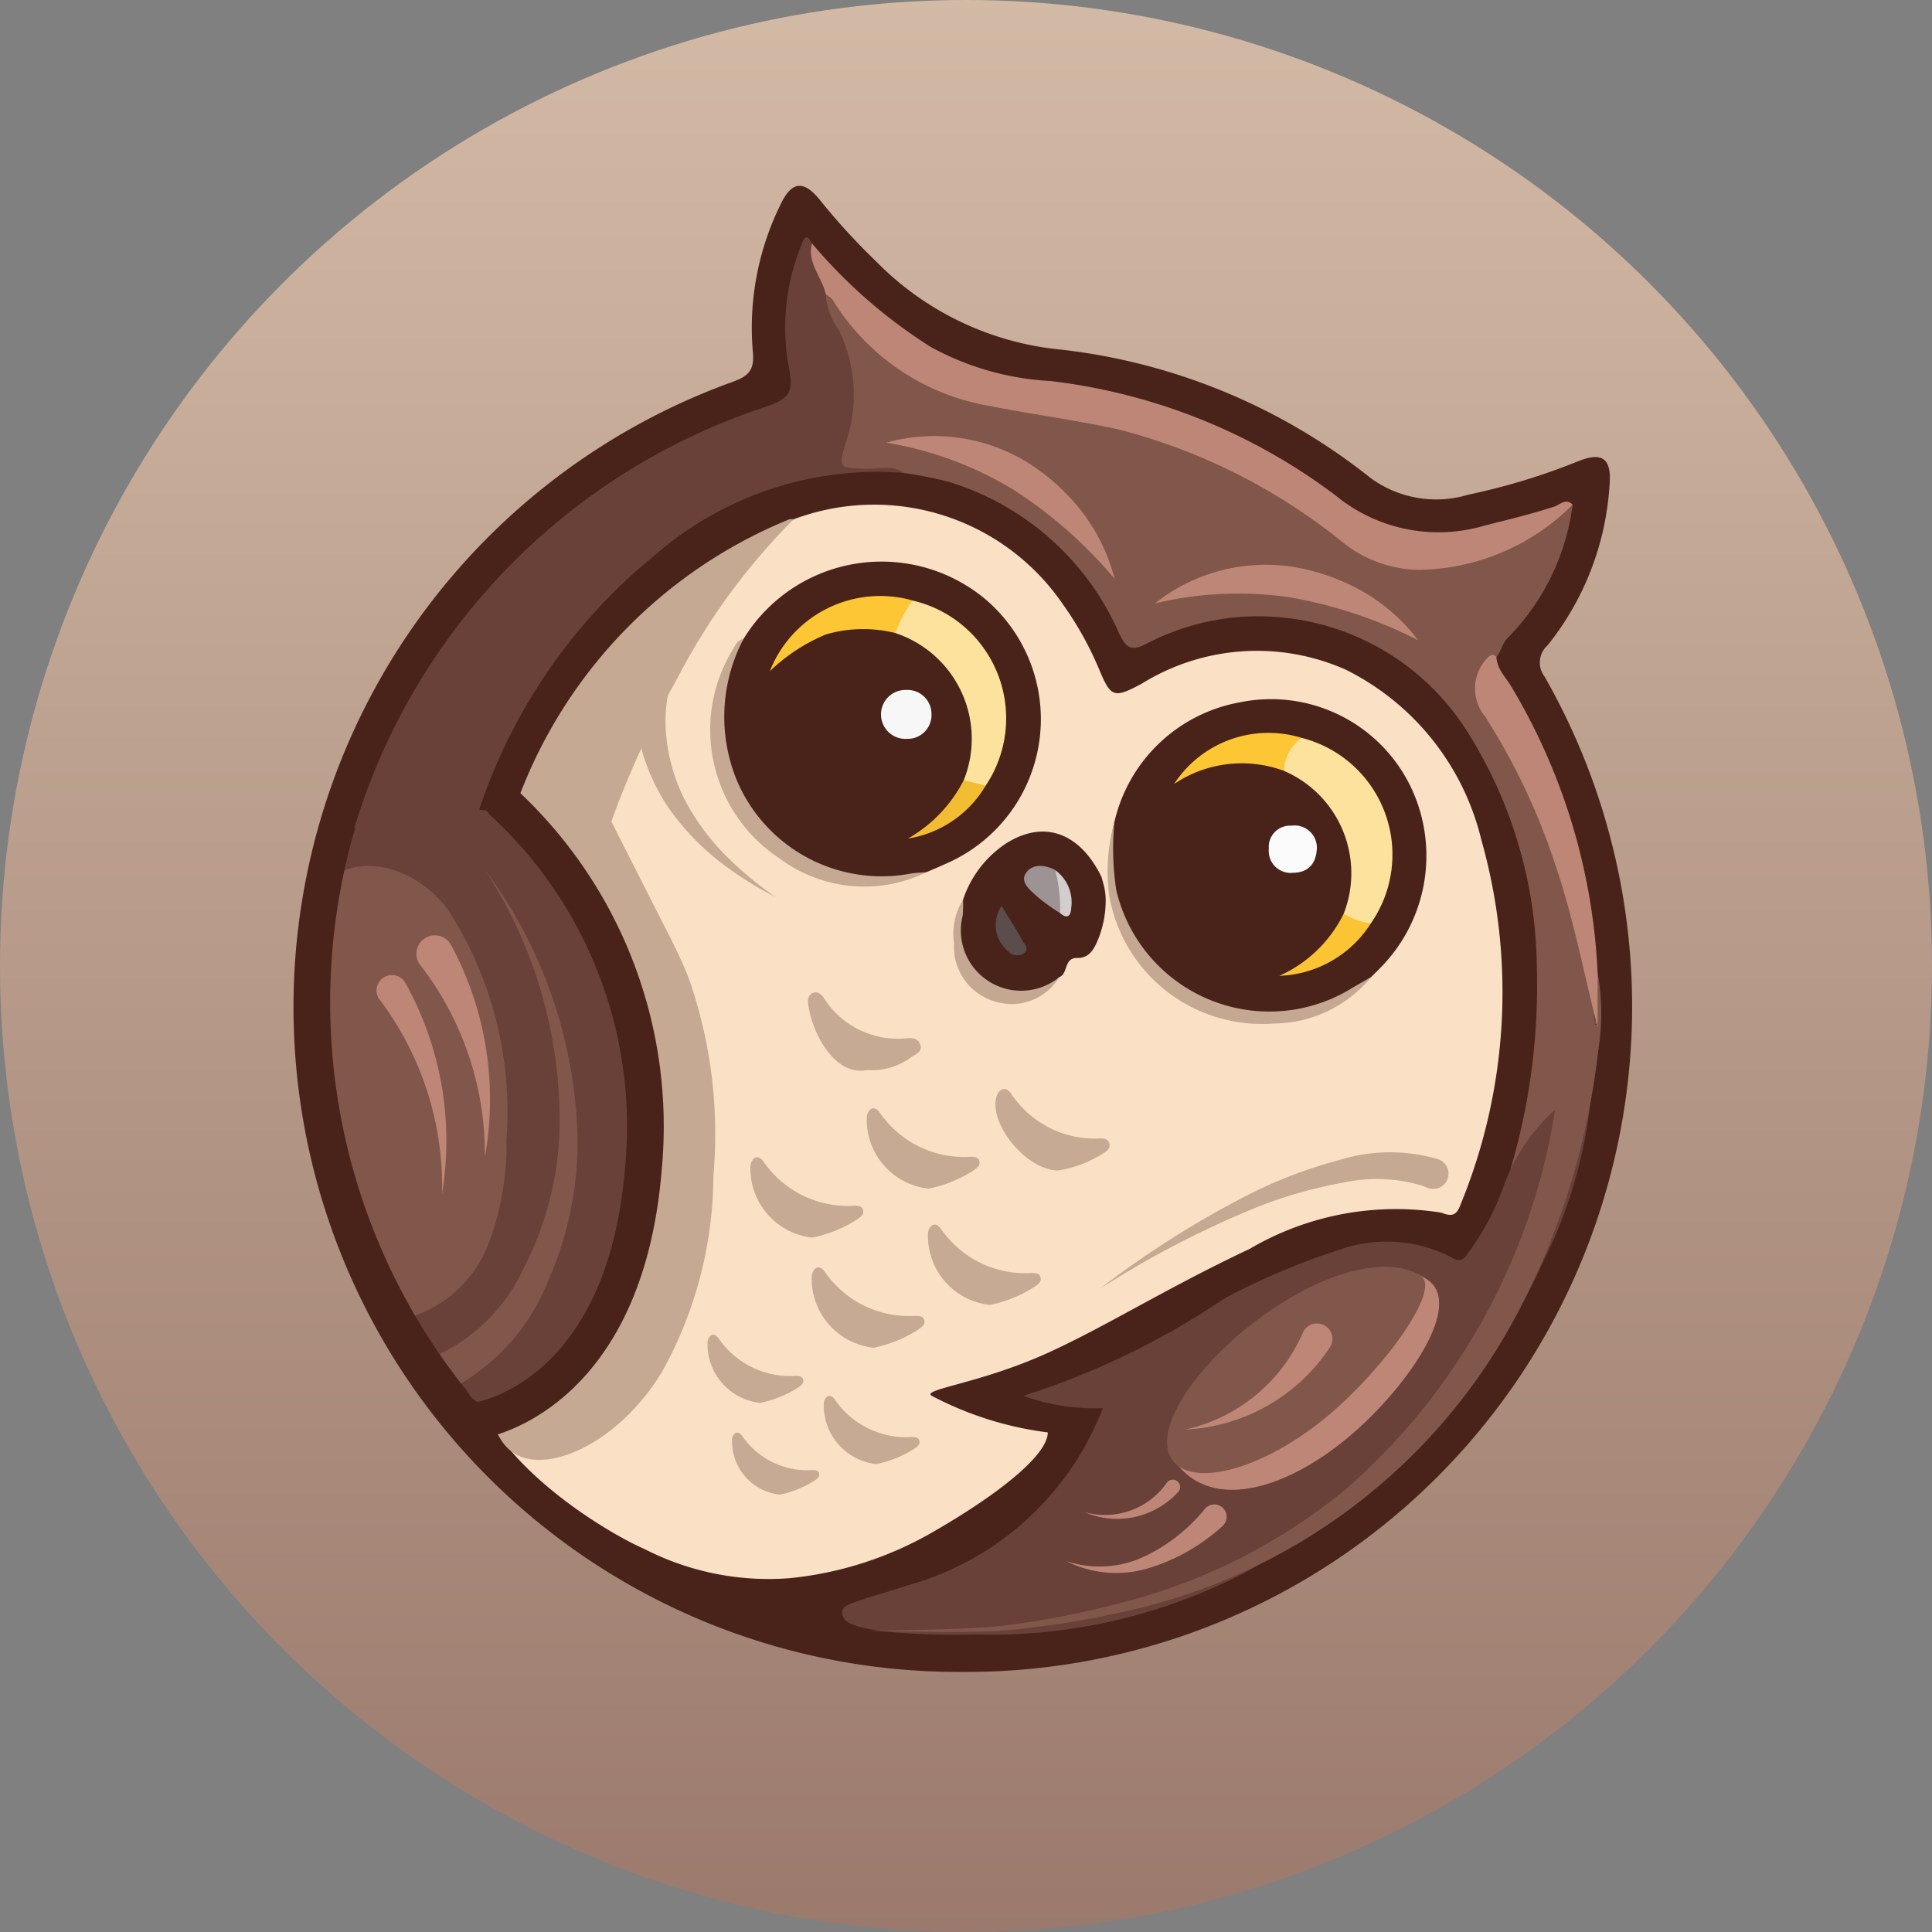 <svg id="Layer_1" data-name="Layer 1" xmlns="http://www.w3.org/2000/svg" xmlns:xlink="http://www.w3.org/1999/xlink" width="24" height="24" viewBox="0 0 24 24">
  <rect x="0" y="0" width="24" height="24" fill="#808080" stroke="none"/>
  <defs>
    <style>
      .cls-1 {
        opacity: 0.85;
        fill: url(#linear-gradient);
      }

      .cls-2 {
        fill: #49231a;
      }

      .cls-3 {
        fill: #fae0c5;
      }

      .cls-4 {
        fill: #82574b;
      }

      .cls-5 {
        fill: #694138;
      }

      .cls-6 {
        fill: #c5a992;
      }

      .cls-7 {
        fill: #be8676;
      }

      .cls-8 {
        fill: #c4a891;
      }

      .cls-9 {
        fill: #c6aa93;
      }

      .cls-10 {
        fill: #c4a892;
      }

      .cls-11 {
        fill: #fde29d;
      }

      .cls-12 {
        fill: #fcc634;
      }

      .cls-13 {
        fill: #f8f7f7;
      }

      .cls-14 {
        fill: #f3bd33;
      }

      .cls-15 {
        fill: #fbfbfb;
      }

      .cls-16 {
        fill: #fac434;
      }

      .cls-17 {
        fill: #9e9394;
      }

      .cls-18 {
        fill: #5b4d4b;
      }

      .cls-19 {
        fill: #d3cdcd;
      }

      .cls-20, .cls-21 {
        fill: none;
        stroke: #49231a;
        stroke-linecap: round;
        stroke-miterlimit: 10;
      }

      .cls-20 {
        stroke-width: 0.456px;
      }

      .cls-21 {
        stroke-width: 0.418px;
      }
    </style>
    <linearGradient id="linear-gradient" x1="12" y1="-8.882" x2="12" y2="34.943" gradientUnits="userSpaceOnUse">
      <stop offset="0" stop-color="#fae0c5"/>
      <stop offset="1" stop-color="#82574b"/>
    </linearGradient>
  </defs>
  <title>24х24----01</title>
  <circle class="cls-1" cx="12" cy="12" r="12"/>
  <g>
    <path class="cls-2" d="M11.953,20.769A8.258,8.258,0,0,1,9.102,4.743c.204-.073.272-.154.25-.373a3.463,3.463,0,0,1,.341-1.823c.139-.299.292-.316.498-.055a8.25,8.25,0,0,0,.692.755,3.711,3.711,0,0,0,2.307,1.097A7.529,7.529,0,0,1,17.026,5.938a1.379,1.379,0,0,0,1.214.207,8.079,8.079,0,0,0,1.357-.412c.309-.127.427-.038.397.299a3.525,3.525,0,0,1-.769,1.984.287.287,0,0,0-.037.39A8.266,8.266,0,0,1,11.953,20.769Z"/>
    <path class="cls-3" d="M9.859,6.451a2.84,2.84,0,0,1,3.345,1.056,4.175,4.175,0,0,1,.454.818c.143.34.182.351.523.169a2.717,2.717,0,0,1,2.537-.175,3.196,3.196,0,0,1,1.684,2.115,6.942,6.942,0,0,1-.253,4.516c-.049.135-.097.174-.245.114a3.588,3.588,0,0,0-2.38.45c-1.028.484-1.788.965-2.508,1.292-.836.38-1.566.451-1.444.532a4.223,4.223,0,0,0,1.444.456c0,.27-.568.739-1.394,1.218a4.434,4.434,0,0,1-1.815.593,3.381,3.381,0,0,1-1.808-.366C7.541,19.044,5.498,17.868,5.871,16.504c.173-.634,1.672-3.269,1.52-5.245a4.472,4.472,0,0,1,.304-1.672c.062-.638.282-.388.544-.973A7.39,7.39,0,0,1,9.42,6.81,1.882,1.882,0,0,1,9.859,6.451Z"/>
    <path class="cls-4" d="M19.536,6.271a2.879,2.879,0,0,1-.805,1.652c-.073.071-.082.169-.142.241a.536.536,0,0,0-.043.745,8.955,8.955,0,0,1,1.169,3.031,4.149,4.149,0,0,1,.098.777c.016.036.059-.013.025.003-.014.007-.027.001-.024-.015.038-.206-.132-.423.032-.622a2.833,2.833,0,0,1-.045,1.213c-.009.055-.016.11-.024.165-.22.278-.764,1.457-1.136,1.447a8.093,8.093,0,0,0,.45-2.91,5.58,5.58,0,0,0-.89-2.951,3.063,3.063,0,0,0-2.398-1.386,2.982,2.982,0,0,0-1.565.338c-.192.099-.254.04-.334-.127a3.389,3.389,0,0,0-2.123-1.888,5.427,5.427,0,0,0-.555-.109,1.994,1.994,0,0,0-.615-.021c-.206.008-.249-.079-.21-.255.018-.083.039-.165.058-.248a1.69,1.69,0,0,0-.091-1.157.741.741,0,0,1-.145-.504c.128-.109.188.015.237.087a3.009,3.009,0,0,0,2.285,1.273A7.845,7.845,0,0,1,16.517,6.516a2.037,2.037,0,0,0,2.705-.062A.743.743,0,0,1,19.536,6.271Z"/>
    <path class="cls-5" d="M10.257,3.654a.865.865,0,0,0,.164.447,1.828,1.828,0,0,1,.084,1.402c-.092.314-.083.31.253.32.156.005.322-.055.468.051A4.213,4.213,0,0,0,8.128,6.902,6.868,6.868,0,0,0,5.942,10.09a.84.84,0,0,1-.566.614,2.026,2.026,0,0,0-1.269,1.15,3.122,3.122,0,0,1,.116-.86,7.911,7.911,0,0,1,5.24-5.924c.356-.115.406-.188.327-.557a2.711,2.711,0,0,1,.167-1.472c.042-.125.073-.118.131-.017C10.104,3.245,10.315,3.413,10.257,3.654Z"/>
    <path class="cls-6" d="M9.859,6.451A7.998,7.998,0,0,0,8.4,8.453a11.39,11.39,0,0,0-.932,2.122c-.076.988-.062.328-.361.119a1.608,1.608,0,0,0-.708-.187c-.087-.013-.149-.02-.108-.134A6.011,6.011,0,0,1,9.803,6.452.17.17,0,0,1,9.859,6.451Z"/>
    <path class="cls-7" d="M10.257,3.654c-.044-.213-.236-.387-.17-.63a6.392,6.392,0,0,0,1.472,1.284,3.461,3.461,0,0,0,1.488.425,7.298,7.298,0,0,1,3.546,1.423,2.013,2.013,0,0,0,1.839.376c.294-.075.588-.145.876-.239.067-.022.144-.11.228-.024a2.751,2.751,0,0,1-1.909.81,1.553,1.553,0,0,1-.986-.374,7.339,7.339,0,0,0-2.748-1.371c-.524-.115-1.059-.184-1.586-.289a2.842,2.842,0,0,1-1.965-1.323C10.325,3.694,10.286,3.677,10.257,3.654Z"/>
    <path class="cls-5" d="M19.778,13.46A2.361,2.361,0,0,0,18.668,14.765a3.141,3.141,0,0,1-.435.805.16.16,0,0,1-.096.083.168.168,0,0,1-.103-.032,1.758,1.758,0,0,0-1.37-.105,8.916,8.916,0,0,0-1.444.608,9.75,9.75,0,0,1-2.508,1.216,2.601,2.601,0,0,0,.988.152A3.637,3.637,0,0,1,11.268,19.696c-.167.059-.533.159-.697.225-.043.017-.09.039-.105.083a.133.133,0,0,0,.019.101c.114.211,1.379.211,1.619.199a6.867,6.867,0,0,0,3.345-.76A11.307,11.307,0,0,0,17.881,17.72a9.44,9.44,0,0,0,1.292-2.052A5.88,5.88,0,0,0,19.778,13.46Z"/>
    <path class="cls-7" d="M19.846,12.083V12.761c-.174-.679-.3-1.362-.526-2.021a8.114,8.114,0,0,0-.871-1.839.546.546,0,0,1,.024-.724c.035-.033.071-.067.116-.013.009.152.12.253.19.373A7.595,7.595,0,0,1,19.846,12.083Z"/>
    <path class="cls-2" d="M9.238,7.934a2.012,2.012,0,0,1,2.996-.496,1.956,1.956,0,0,1-.49,3.294c-.077.036-.156.068-.234.102A1.978,1.978,0,0,1,8.965,9.369,1.821,1.821,0,0,1,9.238,7.934Z"/>
    <path class="cls-2" d="M13.844,10.209A1.954,1.954,0,0,1,15.4,8.725,1.927,1.927,0,0,1,17.502,9.729a1.981,1.981,0,0,1-.349,2.288c-.039.041-.08.08-.12.12a1.863,1.863,0,0,1-1.962.372,1.889,1.889,0,0,1-1.277-1.54A2.164,2.164,0,0,1,13.844,10.209Z"/>
    <path class="cls-2" d="M11.963,11.178a1.343,1.343,0,0,1,.533-.699c.468-.299.915-.14,1.186.412l.018.063a.798.798,0,0,1,.035.254,1.289,1.289,0,0,1-.097.469c-.051.12-.109.226-.257.223-.169-.003-.109.198-.224.239a.674.674,0,0,1-.822.158.736.736,0,0,1-.426-.76A1.548,1.548,0,0,1,11.963,11.178Z"/>
    <path class="cls-6" d="M9.238,7.934a2.074,2.074,0,0,0-.078,1.776,1.953,1.953,0,0,0,2.153,1.142c.065-.011.131-.012.197-.018a1.757,1.757,0,0,1-1.821-.167,1.912,1.912,0,0,1-.586-2.598C9.137,8.011,9.163,7.949,9.238,7.934Z"/>
    <path class="cls-8" d="M13.844,10.209a3.414,3.414,0,0,0,.023.849,1.953,1.953,0,0,0,2.922,1.22c.08-.048.163-.094.244-.141a1.574,1.574,0,0,1-1.207.577,1.924,1.924,0,0,1-2.045-1.579A2.27,2.27,0,0,1,13.844,10.209Z"/>
    <path class="cls-9" d="M13.143,14.54c-.396-.005-.856-.577-.766-.91.029-.108.117-.143.185-.042a1.247,1.247,0,0,0,1.114.554c.049 0.0.098.015.106.071.008.053-.029.086-.072.11A1.442,1.442,0,0,1,13.143,14.54Z"/>
    <path class="cls-9" d="M10.766,13.293c-.416.082-.706-.513-.73-.863a.116.116,0,0,1,.051-.09c.06-.033.111.003.144.053a1.09,1.09,0,0,0,1.045.504c.067-.004.141.009.159.089.019.085-.059.106-.111.144A.833.833,0,0,1,10.766,13.293Z"/>
    <path class="cls-9" d="M11.537,14.766a.862.862,0,0,1-.769-.897.146.146,0,0,1,.049-.091c.051-.029.092.014.117.05a1.269,1.269,0,0,0,1.12.542c.046 0.0.102.001.113.06.01.053-.035.081-.073.109A1.631,1.631,0,0,1,11.537,14.766Z"/>
    <path class="cls-9" d="M12.297,16.21a.862.862,0,0,1-.769-.897.146.146,0,0,1,.049-.091c.051-.029.092.014.117.05a1.269,1.269,0,0,0,1.12.542c.046 0.0.102.001.113.06.01.053-.035.081-.073.109A1.631,1.631,0,0,1,12.297,16.21Z"/>
    <path class="cls-9" d="M10.092,15.374a.862.862,0,0,1-.769-.897.146.146,0,0,1,.049-.091c.051-.029.092.014.117.05a1.269,1.269,0,0,0,1.12.542c.046 0.0.102.001.113.06.01.053-.035.081-.073.109A1.632,1.632,0,0,1,10.092,15.374Z"/>
    <path class="cls-9" d="M10.853,16.742a.862.862,0,0,1-.769-.897.146.146,0,0,1,.049-.091c.051-.029.092.014.117.05a1.269,1.269,0,0,0,1.12.542c.046 0.0.102.001.113.06.01.053-.035.081-.073.109A1.631,1.631,0,0,1,10.853,16.742Z"/>
    <path class="cls-9" d="M10.887,18.187a.732.732,0,0,1-.653-.761.124.124,0,0,1,.041-.077c.043-.025.078.012.1.043a1.078,1.078,0,0,0,.951.46c.039 0.0.086 0.0.096.051.008.045-.029.069-.062.092A1.385,1.385,0,0,1,10.887,18.187Z"/>
    <path class="cls-9" d="M9.443,17.427a.732.732,0,0,1-.653-.761.124.124,0,0,1,.041-.077c.043-.025.078.012.1.043a1.078,1.078,0,0,0,.951.46c.039 0.0.086 0.0.096.051.008.045-.029.069-.062.092A1.385,1.385,0,0,1,9.443,17.427Z"/>
    <path class="cls-9" d="M9.688,18.567a.666.666,0,0,1-.594-.693.113.113,0,0,1,.038-.07c.039-.023.071.011.091.039a.981.981,0,0,0,.866.419c.036 0.0.079 0.0.087.046.007.041-.027.063-.057.084A1.261,1.261,0,0,1,9.688,18.567Z"/>
    <path class="cls-10" d="M11.963,11.178a1.616,1.616,0,0,1-.004.196.749.749,0,0,0,1.199.765.691.691,0,0,1-.809.298.704.704,0,0,1-.497-.715A.802.802,0,0,1,11.963,11.178Z"/>
    <path class="cls-11" d="M11.972,9.692a1.383,1.383,0,0,0-.85-1.828.336.336,0,0,1,.215-.404,1.502,1.502,0,0,1,.907,2.3A.186.186,0,0,1,11.972,9.692Z"/>
    <path class="cls-12" d="M11.338,7.46a1.611,1.611,0,0,0-.215.404,1.646,1.646,0,0,0-.868.019,2.265,2.265,0,0,0-.692.455A1.473,1.473,0,0,1,11.338,7.46Z"/>
    <path class="cls-13" d="M11.571,8.865a.295.295,0,0,1-.3.313.304.304,0,1,1-.014-.607A.298.298,0,0,1,11.571,8.865Z"/>
    <path class="cls-14" d="M11.972,9.692l.272.068a1.372,1.372,0,0,1-.965.657A1.753,1.753,0,0,0,11.972,9.692Z"/>
    <path class="cls-11" d="M16.169,9.166a1.496,1.496,0,0,1,.86,2.305.231.231,0,0,1-.337-.121,1.384,1.384,0,0,0-.742-1.774C15.888,9.368,15.928,9.213,16.169,9.166Z"/>
    <path class="cls-12" d="M16.169,9.166a.535.535,0,0,0-.219.41,1.507,1.507,0,0,0-1.365.163A1.399,1.399,0,0,1,16.169,9.166Z"/>
    <path class="cls-15" d="M16.359,10.532c-.008.198-.107.308-.297.31a.272.272,0,0,1-.3-.298.264.264,0,0,1,.28-.287A.277.277,0,0,1,16.359,10.532Z"/>
    <path class="cls-16" d="M16.692,11.35a.844.844,0,0,0,.337.121,1.405,1.405,0,0,1-1.136.651A1.635,1.635,0,0,0,16.692,11.35Z"/>
    <path class="cls-17" d="M13.168,11.342a2.454,2.454,0,0,1-.27-.193c-.085-.078-.225-.179-.161-.291.073-.128.235-.123.372-.049C13.19,10.981,13.301,11.148,13.168,11.342Z"/>
    <path class="cls-18" d="M12.442,11.253c.1.164.182.291.254.423.028.051.1.116.015.171a.151.151,0,0,1-.185-.027A.424.424,0,0,1,12.442,11.253Z"/>
    <path class="cls-6" d="M8.227,17.036A5.049,5.049,0,0,0,8.862,14.608a5.868,5.868,0,0,0-.307-2.459c-.087-.222-.195-.435-.303-.647l-.671-1.323a.078.078,0,0,0-.029-.037.072.072,0,0,0-.071.016.778.778,0,0,0-.228.642,3.731,3.731,0,0,0,.072,1.043c.065.252.178.488.26.734a4.966,4.966,0,0,1,.194,1.54,2.883,2.883,0,0,1-.434,1.796c-.339.44-.554,1.047-1.071,1.251-.251.099-.217.781.206.935C6.925,18.263,7.73,17.86,8.227,17.036Z"/>
    <path class="cls-19" d="M13.168,11.342a1.833,1.833,0,0,0-.059-.532.492.492,0,0,1,.198.469C13.304,11.377,13.26,11.423,13.168,11.342Z"/>
    <path class="cls-5" d="M4.275,14.147a5.539,5.539,0,0,1,0-3.041,2.206,2.206,0,0,1,.511-.621,1.956,1.956,0,0,1,.541-.283c.274-.105.714-.41,1.608.372a3.953,3.953,0,0,1,1.14,2.737c0,2.508-.804,3.46-1.367,3.92-.209.171-.573.347-.835.145a4.899,4.899,0,0,1-.687-.872A7.986,7.986,0,0,1,4.275,14.147Z"/>
    <path class="cls-20" d="M6.251,9.966a5.47,5.47,0,0,1,1.743,4.532C7.766,17.379,5.947,17.644,5.947,17.644"/>
    <path class="cls-4" d="M5.567,11.305A4.616,4.616,0,0,1,6.291,14.156a3.457,3.457,0,0,1-.227,1.306,1.523,1.523,0,0,1-.935.89c-.223.063-.749-.916-.779-1.141a25.83,25.83,0,0,1-.52-3.578C3.825,10.52,4.998,10.533,5.567,11.305Z"/>
    <path class="cls-4" d="M5.377,16.859a2.202,2.202,0,0,0,1.126-1.1,4.02,4.02,0,0,0,.445-1.636,5.698,5.698,0,0,0-.925-3.32,5.812,5.812,0,0,1,1.152,3.327,4.304,4.304,0,0,1-.365,1.78,2.575,2.575,0,0,1-1.281,1.38Z"/>
    <path class="cls-7" d="M16.817,17.796c-.799.698-1.748.988-2.204.38-.315-.42.287-1.136,1.14-1.768s1.537-.806,1.977-.513C18.185,16.2,17.506,17.194,16.817,17.796Z"/>
    <path class="cls-21" d="M4.199,10.271A7.914,7.914,0,0,0,5.643,17.416"/>
    <path class="cls-4" d="M16.515,17.571c-.808.685-1.696.914-1.95.57s.23-1.135,1.083-1.767,1.644-.769,2.006-.521C17.898,16.021,17.212,16.98,16.515,17.571Z"/>
    <path class="cls-4" d="M19.857,13.017a9.159,9.159,0,0,1-.925,3.137A7.252,7.252,0,0,1,13.967,20.019a10.978,10.978,0,0,1-1.589.243c-.534.022-1.071.001-1.604.004.534-.022,1.069-.02,1.599-.061a10.882,10.882,0,0,0,1.565-.297,7.147,7.147,0,0,0,2.798-1.424,7.873,7.873,0,0,0,2.665-5.488Z"/>
    <path class="cls-7" d="M13.244,19.392a1.305,1.305,0,0,0,.962-.052,2.17,2.17,0,0,0,.755-.588.153.153,0,1,1,.233.197l-.018.018a2.395,2.395,0,0,1-.92.517A1.38,1.38,0,0,1,13.244,19.392Z"/>
    <path class="cls-7" d="M14.727,17.758a2.089,2.089,0,0,0,1.455-1.196.191.191,0,1,1,.356.14.255.255,0,0,1-.019.037A2.28,2.28,0,0,1,14.727,17.758Z"/>
    <path class="cls-7" d="M6.023,14.375a3.828,3.828,0,0,0-.794-2.376.229.229,0,0,1,.346-.301.277.277,0,0,1,.026.036A4.048,4.048,0,0,1,6.023,14.375Z"/>
    <path class="cls-7" d="M5.491,14.831a3.854,3.854,0,0,0-.763-2.398.191.191,0,1,1,.291-.247.254.254,0,0,1,.018.026A4.037,4.037,0,0,1,5.491,14.831Z"/>
    <path class="cls-7" d="M13.472,18.784A.937.937,0,0,0,14.497,18.416a.091.091,0,1,1,.141.115l-.008.009-.004.004A1.026,1.026,0,0,1,13.472,18.784Z"/>
    <path class="cls-7" d="M14.347,7.496a2.212,2.212,0,0,1,1.728-.452,2.622,2.622,0,0,1,.866.311,2.282,2.282,0,0,1,.675.598,5.583,5.583,0,0,0-1.596-.533A4.417,4.417,0,0,0,14.347,7.496Z"/>
    <path class="cls-7" d="M11.009,5.499a2.212,2.212,0,0,1,1.768.254,2.622,2.622,0,0,1,.678.623,2.282,2.282,0,0,1,.39.813,5.584,5.584,0,0,0-1.264-1.111A4.417,4.417,0,0,0,11.009,5.499Z"/>
    <path class="cls-6" d="M17.678,14.733a1.939,1.939,0,0,0-.986-.043,5.525,5.525,0,0,0-1.052.296,11.833,11.833,0,0,0-1.977,1.024,11.923,11.923,0,0,1,1.902-1.198,5.758,5.758,0,0,1,1.071-.401,2.118,2.118,0,0,1,1.222-.013.19.19,0,1,1-.121.36l-.017-.007Z"/>
    <path class="cls-6" d="M8.367,8.369a1.788,1.788,0,0,0-.092.757,2.223,2.223,0,0,0,.216.78,2.939,2.939,0,0,0,.486.683,4.457,4.457,0,0,0,.657.555,4.517,4.517,0,0,1-.734-.472,3.109,3.109,0,0,1-.606-.653,2.511,2.511,0,0,1-.357-.843A2.15,2.15,0,0,1,7.936,8.219a.229.229,0,1,1,.437.133Z"/>
  </g>
</svg>
